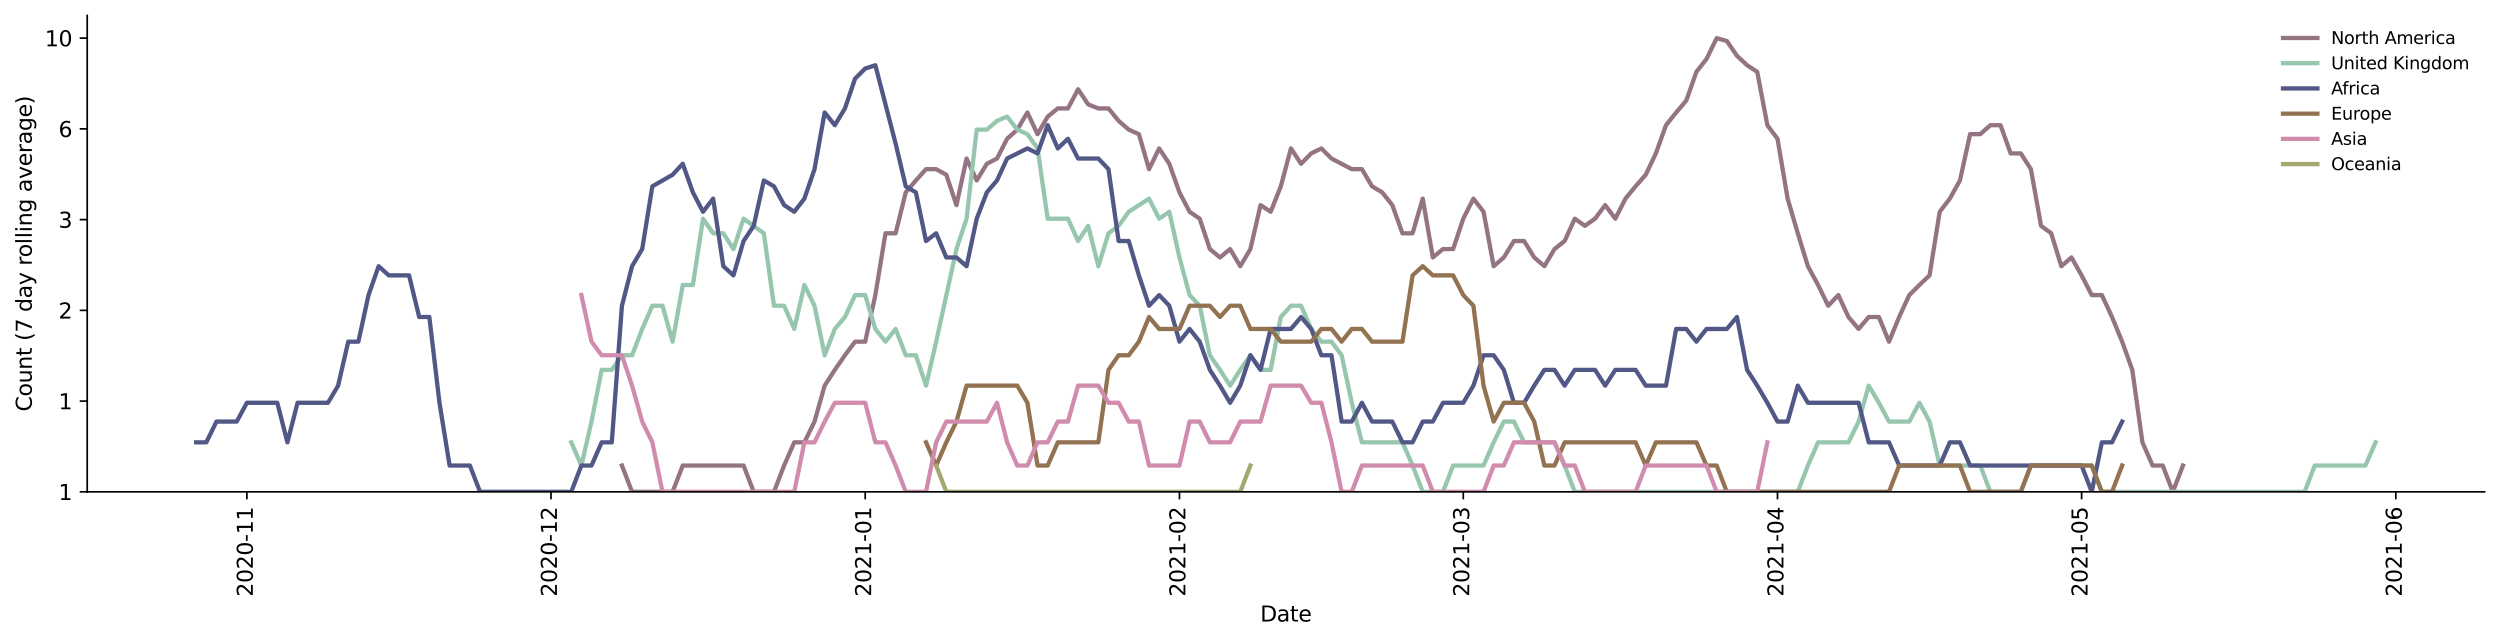 <?xml version="1.0" encoding="utf-8" standalone="no"?>
<!DOCTYPE svg PUBLIC "-//W3C//DTD SVG 1.1//EN"
  "http://www.w3.org/Graphics/SVG/1.1/DTD/svg11.dtd">
<svg height="298.621pt" version="1.1" viewBox="0 0 1163.803 298.621" width="1163.803pt" xmlns="http://www.w3.org/2000/svg" xmlns:xlink="http://www.w3.org/1999/xlink">
 <defs>
  <style type="text/css">*{stroke-linecap:butt;stroke-linejoin:round;}</style>
 </defs>
 <g id="figure_1">
  <g id="patch_1">
   <path d="M 0 298.621 
L 1163.803 298.621 
L 1163.803 0 
L 0 0 
z
" style="fill:#ffffff;"/>
  </g>
  <g id="axes_1">
   <g id="patch_2">
    <path d="M 40.603 228.96 
L 1156.603 228.96 
L 1156.603 7.2 
L 40.603 7.2 
z
" style="fill:#ffffff;"/>
   </g>
   <g id="matplotlib.axis_1">
    <g id="xtick_1">
     <g id="line2d_1">
      <defs>
       <path d="M 0 0 
L 0 3.5 
" id="md46c396c89" style="stroke:#000000;stroke-width:0.8;"/>
      </defs>
      <g>
       <use style="stroke:#000000;stroke-width:0.8;" x="114.924" xlink:href="#md46c396c89" y="228.96"/>
      </g>
     </g>
     <g id="text_1">
      <!-- 2020-11 -->
      <g transform="translate(117.684 277.743)rotate(-90)scale(0.1 -0.1)">
       <defs>
        <path d="M 1228 531 
L 3431 531 
L 3431 0 
L 469 0 
L 469 531 
Q 828 903 1448 1529 
Q 2069 2156 2228 2338 
Q 2531 2678 2651 2914 
Q 2772 3150 2772 3378 
Q 2772 3750 2511 3984 
Q 2250 4219 1831 4219 
Q 1534 4219 1204 4116 
Q 875 4013 500 3803 
L 500 4441 
Q 881 4594 1212 4672 
Q 1544 4750 1819 4750 
Q 2544 4750 2975 4387 
Q 3406 4025 3406 3419 
Q 3406 3131 3298 2873 
Q 3191 2616 2906 2266 
Q 2828 2175 2409 1742 
Q 1991 1309 1228 531 
z
" id="DejaVuSans-32" transform="scale(0.016)"/>
        <path d="M 2034 4250 
Q 1547 4250 1301 3770 
Q 1056 3291 1056 2328 
Q 1056 1369 1301 889 
Q 1547 409 2034 409 
Q 2525 409 2770 889 
Q 3016 1369 3016 2328 
Q 3016 3291 2770 3770 
Q 2525 4250 2034 4250 
z
M 2034 4750 
Q 2819 4750 3233 4129 
Q 3647 3509 3647 2328 
Q 3647 1150 3233 529 
Q 2819 -91 2034 -91 
Q 1250 -91 836 529 
Q 422 1150 422 2328 
Q 422 3509 836 4129 
Q 1250 4750 2034 4750 
z
" id="DejaVuSans-30" transform="scale(0.016)"/>
        <path d="M 313 2009 
L 1997 2009 
L 1997 1497 
L 313 1497 
L 313 2009 
z
" id="DejaVuSans-2d" transform="scale(0.016)"/>
        <path d="M 794 531 
L 1825 531 
L 1825 4091 
L 703 3866 
L 703 4441 
L 1819 4666 
L 2450 4666 
L 2450 531 
L 3481 531 
L 3481 0 
L 794 0 
L 794 531 
z
" id="DejaVuSans-31" transform="scale(0.016)"/>
       </defs>
       <use xlink:href="#DejaVuSans-32"/>
       <use x="63.623" xlink:href="#DejaVuSans-30"/>
       <use x="127.246" xlink:href="#DejaVuSans-32"/>
       <use x="190.869" xlink:href="#DejaVuSans-30"/>
       <use x="254.492" xlink:href="#DejaVuSans-2d"/>
       <use x="290.576" xlink:href="#DejaVuSans-31"/>
       <use x="354.199" xlink:href="#DejaVuSans-31"/>
      </g>
     </g>
    </g>
    <g id="xtick_2">
     <g id="line2d_2">
      <g>
       <use style="stroke:#000000;stroke-width:0.8;" x="256.489" xlink:href="#md46c396c89" y="228.96"/>
      </g>
     </g>
     <g id="text_2">
      <!-- 2020-12 -->
      <g transform="translate(259.248 277.743)rotate(-90)scale(0.1 -0.1)">
       <use xlink:href="#DejaVuSans-32"/>
       <use x="63.623" xlink:href="#DejaVuSans-30"/>
       <use x="127.246" xlink:href="#DejaVuSans-32"/>
       <use x="190.869" xlink:href="#DejaVuSans-30"/>
       <use x="254.492" xlink:href="#DejaVuSans-2d"/>
       <use x="290.576" xlink:href="#DejaVuSans-31"/>
       <use x="354.199" xlink:href="#DejaVuSans-32"/>
      </g>
     </g>
    </g>
    <g id="xtick_3">
     <g id="line2d_3">
      <g>
       <use style="stroke:#000000;stroke-width:0.8;" x="402.772" xlink:href="#md46c396c89" y="228.96"/>
      </g>
     </g>
     <g id="text_3">
      <!-- 2021-01 -->
      <g transform="translate(405.532 277.743)rotate(-90)scale(0.1 -0.1)">
       <use xlink:href="#DejaVuSans-32"/>
       <use x="63.623" xlink:href="#DejaVuSans-30"/>
       <use x="127.246" xlink:href="#DejaVuSans-32"/>
       <use x="190.869" xlink:href="#DejaVuSans-31"/>
       <use x="254.492" xlink:href="#DejaVuSans-2d"/>
       <use x="290.576" xlink:href="#DejaVuSans-30"/>
       <use x="354.199" xlink:href="#DejaVuSans-31"/>
      </g>
     </g>
    </g>
    <g id="xtick_4">
     <g id="line2d_4">
      <g>
       <use style="stroke:#000000;stroke-width:0.8;" x="549.056" xlink:href="#md46c396c89" y="228.96"/>
      </g>
     </g>
     <g id="text_4">
      <!-- 2021-02 -->
      <g transform="translate(551.815 277.743)rotate(-90)scale(0.1 -0.1)">
       <use xlink:href="#DejaVuSans-32"/>
       <use x="63.623" xlink:href="#DejaVuSans-30"/>
       <use x="127.246" xlink:href="#DejaVuSans-32"/>
       <use x="190.869" xlink:href="#DejaVuSans-31"/>
       <use x="254.492" xlink:href="#DejaVuSans-2d"/>
       <use x="290.576" xlink:href="#DejaVuSans-30"/>
       <use x="354.199" xlink:href="#DejaVuSans-32"/>
      </g>
     </g>
    </g>
    <g id="xtick_5">
     <g id="line2d_5">
      <g>
       <use style="stroke:#000000;stroke-width:0.8;" x="681.182" xlink:href="#md46c396c89" y="228.96"/>
      </g>
     </g>
     <g id="text_5">
      <!-- 2021-03 -->
      <g transform="translate(683.942 277.743)rotate(-90)scale(0.1 -0.1)">
       <defs>
        <path d="M 2597 2516 
Q 3050 2419 3304 2112 
Q 3559 1806 3559 1356 
Q 3559 666 3084 287 
Q 2609 -91 1734 -91 
Q 1441 -91 1130 -33 
Q 819 25 488 141 
L 488 750 
Q 750 597 1062 519 
Q 1375 441 1716 441 
Q 2309 441 2620 675 
Q 2931 909 2931 1356 
Q 2931 1769 2642 2001 
Q 2353 2234 1838 2234 
L 1294 2234 
L 1294 2753 
L 1863 2753 
Q 2328 2753 2575 2939 
Q 2822 3125 2822 3475 
Q 2822 3834 2567 4026 
Q 2313 4219 1838 4219 
Q 1578 4219 1281 4162 
Q 984 4106 628 3988 
L 628 4550 
Q 988 4650 1302 4700 
Q 1616 4750 1894 4750 
Q 2613 4750 3031 4423 
Q 3450 4097 3450 3541 
Q 3450 3153 3228 2886 
Q 3006 2619 2597 2516 
z
" id="DejaVuSans-33" transform="scale(0.016)"/>
       </defs>
       <use xlink:href="#DejaVuSans-32"/>
       <use x="63.623" xlink:href="#DejaVuSans-30"/>
       <use x="127.246" xlink:href="#DejaVuSans-32"/>
       <use x="190.869" xlink:href="#DejaVuSans-31"/>
       <use x="254.492" xlink:href="#DejaVuSans-2d"/>
       <use x="290.576" xlink:href="#DejaVuSans-30"/>
       <use x="354.199" xlink:href="#DejaVuSans-33"/>
      </g>
     </g>
    </g>
    <g id="xtick_6">
     <g id="line2d_6">
      <g>
       <use style="stroke:#000000;stroke-width:0.8;" x="827.466" xlink:href="#md46c396c89" y="228.96"/>
      </g>
     </g>
     <g id="text_6">
      <!-- 2021-04 -->
      <g transform="translate(830.225 277.743)rotate(-90)scale(0.1 -0.1)">
       <defs>
        <path d="M 2419 4116 
L 825 1625 
L 2419 1625 
L 2419 4116 
z
M 2253 4666 
L 3047 4666 
L 3047 1625 
L 3713 1625 
L 3713 1100 
L 3047 1100 
L 3047 0 
L 2419 0 
L 2419 1100 
L 313 1100 
L 313 1709 
L 2253 4666 
z
" id="DejaVuSans-34" transform="scale(0.016)"/>
       </defs>
       <use xlink:href="#DejaVuSans-32"/>
       <use x="63.623" xlink:href="#DejaVuSans-30"/>
       <use x="127.246" xlink:href="#DejaVuSans-32"/>
       <use x="190.869" xlink:href="#DejaVuSans-31"/>
       <use x="254.492" xlink:href="#DejaVuSans-2d"/>
       <use x="290.576" xlink:href="#DejaVuSans-30"/>
       <use x="354.199" xlink:href="#DejaVuSans-34"/>
      </g>
     </g>
    </g>
    <g id="xtick_7">
     <g id="line2d_7">
      <g>
       <use style="stroke:#000000;stroke-width:0.8;" x="969.03" xlink:href="#md46c396c89" y="228.96"/>
      </g>
     </g>
     <g id="text_7">
      <!-- 2021-05 -->
      <g transform="translate(971.79 277.743)rotate(-90)scale(0.1 -0.1)">
       <defs>
        <path d="M 691 4666 
L 3169 4666 
L 3169 4134 
L 1269 4134 
L 1269 2991 
Q 1406 3038 1543 3061 
Q 1681 3084 1819 3084 
Q 2600 3084 3056 2656 
Q 3513 2228 3513 1497 
Q 3513 744 3044 326 
Q 2575 -91 1722 -91 
Q 1428 -91 1123 -41 
Q 819 9 494 109 
L 494 744 
Q 775 591 1075 516 
Q 1375 441 1709 441 
Q 2250 441 2565 725 
Q 2881 1009 2881 1497 
Q 2881 1984 2565 2268 
Q 2250 2553 1709 2553 
Q 1456 2553 1204 2497 
Q 953 2441 691 2322 
L 691 4666 
z
" id="DejaVuSans-35" transform="scale(0.016)"/>
       </defs>
       <use xlink:href="#DejaVuSans-32"/>
       <use x="63.623" xlink:href="#DejaVuSans-30"/>
       <use x="127.246" xlink:href="#DejaVuSans-32"/>
       <use x="190.869" xlink:href="#DejaVuSans-31"/>
       <use x="254.492" xlink:href="#DejaVuSans-2d"/>
       <use x="290.576" xlink:href="#DejaVuSans-30"/>
       <use x="354.199" xlink:href="#DejaVuSans-35"/>
      </g>
     </g>
    </g>
    <g id="xtick_8">
     <g id="line2d_8">
      <g>
       <use style="stroke:#000000;stroke-width:0.8;" x="1115.313" xlink:href="#md46c396c89" y="228.96"/>
      </g>
     </g>
     <g id="text_8">
      <!-- 2021-06 -->
      <g transform="translate(1118.073 277.743)rotate(-90)scale(0.1 -0.1)">
       <defs>
        <path d="M 2113 2584 
Q 1688 2584 1439 2293 
Q 1191 2003 1191 1497 
Q 1191 994 1439 701 
Q 1688 409 2113 409 
Q 2538 409 2786 701 
Q 3034 994 3034 1497 
Q 3034 2003 2786 2293 
Q 2538 2584 2113 2584 
z
M 3366 4563 
L 3366 3988 
Q 3128 4100 2886 4159 
Q 2644 4219 2406 4219 
Q 1781 4219 1451 3797 
Q 1122 3375 1075 2522 
Q 1259 2794 1537 2939 
Q 1816 3084 2150 3084 
Q 2853 3084 3261 2657 
Q 3669 2231 3669 1497 
Q 3669 778 3244 343 
Q 2819 -91 2113 -91 
Q 1303 -91 875 529 
Q 447 1150 447 2328 
Q 447 3434 972 4092 
Q 1497 4750 2381 4750 
Q 2619 4750 2861 4703 
Q 3103 4656 3366 4563 
z
" id="DejaVuSans-36" transform="scale(0.016)"/>
       </defs>
       <use xlink:href="#DejaVuSans-32"/>
       <use x="63.623" xlink:href="#DejaVuSans-30"/>
       <use x="127.246" xlink:href="#DejaVuSans-32"/>
       <use x="190.869" xlink:href="#DejaVuSans-31"/>
       <use x="254.492" xlink:href="#DejaVuSans-2d"/>
       <use x="290.576" xlink:href="#DejaVuSans-30"/>
       <use x="354.199" xlink:href="#DejaVuSans-36"/>
      </g>
     </g>
    </g>
    <g id="text_9">
     <!-- Date -->
     <g transform="translate(586.652 289.341)scale(0.1 -0.1)">
      <defs>
       <path d="M 1259 4147 
L 1259 519 
L 2022 519 
Q 2988 519 3436 956 
Q 3884 1394 3884 2338 
Q 3884 3275 3436 3711 
Q 2988 4147 2022 4147 
L 1259 4147 
z
M 628 4666 
L 1925 4666 
Q 3281 4666 3915 4102 
Q 4550 3538 4550 2338 
Q 4550 1131 3912 565 
Q 3275 0 1925 0 
L 628 0 
L 628 4666 
z
" id="DejaVuSans-44" transform="scale(0.016)"/>
       <path d="M 2194 1759 
Q 1497 1759 1228 1600 
Q 959 1441 959 1056 
Q 959 750 1161 570 
Q 1363 391 1709 391 
Q 2188 391 2477 730 
Q 2766 1069 2766 1631 
L 2766 1759 
L 2194 1759 
z
M 3341 1997 
L 3341 0 
L 2766 0 
L 2766 531 
Q 2569 213 2275 61 
Q 1981 -91 1556 -91 
Q 1019 -91 701 211 
Q 384 513 384 1019 
Q 384 1609 779 1909 
Q 1175 2209 1959 2209 
L 2766 2209 
L 2766 2266 
Q 2766 2663 2505 2880 
Q 2244 3097 1772 3097 
Q 1472 3097 1187 3025 
Q 903 2953 641 2809 
L 641 3341 
Q 956 3463 1253 3523 
Q 1550 3584 1831 3584 
Q 2591 3584 2966 3190 
Q 3341 2797 3341 1997 
z
" id="DejaVuSans-61" transform="scale(0.016)"/>
       <path d="M 1172 4494 
L 1172 3500 
L 2356 3500 
L 2356 3053 
L 1172 3053 
L 1172 1153 
Q 1172 725 1289 603 
Q 1406 481 1766 481 
L 2356 481 
L 2356 0 
L 1766 0 
Q 1100 0 847 248 
Q 594 497 594 1153 
L 594 3053 
L 172 3053 
L 172 3500 
L 594 3500 
L 594 4494 
L 1172 4494 
z
" id="DejaVuSans-74" transform="scale(0.016)"/>
       <path d="M 3597 1894 
L 3597 1613 
L 953 1613 
Q 991 1019 1311 708 
Q 1631 397 2203 397 
Q 2534 397 2845 478 
Q 3156 559 3463 722 
L 3463 178 
Q 3153 47 2828 -22 
Q 2503 -91 2169 -91 
Q 1331 -91 842 396 
Q 353 884 353 1716 
Q 353 2575 817 3079 
Q 1281 3584 2069 3584 
Q 2775 3584 3186 3129 
Q 3597 2675 3597 1894 
z
M 3022 2063 
Q 3016 2534 2758 2815 
Q 2500 3097 2075 3097 
Q 1594 3097 1305 2825 
Q 1016 2553 972 2059 
L 3022 2063 
z
" id="DejaVuSans-65" transform="scale(0.016)"/>
      </defs>
      <use xlink:href="#DejaVuSans-44"/>
      <use x="77.002" xlink:href="#DejaVuSans-61"/>
      <use x="138.281" xlink:href="#DejaVuSans-74"/>
      <use x="177.49" xlink:href="#DejaVuSans-65"/>
     </g>
    </g>
   </g>
   <g id="matplotlib.axis_2">
    <g id="ytick_1">
     <g id="line2d_9">
      <defs>
       <path d="M 0 0 
L -3.5 0 
" id="m5d2337fc80" style="stroke:#000000;stroke-width:0.8;"/>
      </defs>
      <g>
       <use style="stroke:#000000;stroke-width:0.8;" x="40.603" xlink:href="#m5d2337fc80" y="228.96"/>
      </g>
     </g>
     <g id="text_10">
      <!-- 1 -->
      <g transform="translate(27.241 232.759)scale(0.1 -0.1)">
       <use xlink:href="#DejaVuSans-31"/>
      </g>
     </g>
    </g>
    <g id="ytick_2">
     <g id="line2d_10">
      <g>
       <use style="stroke:#000000;stroke-width:0.8;" x="40.603" xlink:href="#m5d2337fc80" y="186.72"/>
      </g>
     </g>
     <g id="text_11">
      <!-- 1 -->
      <g transform="translate(27.241 190.519)scale(0.1 -0.1)">
       <use xlink:href="#DejaVuSans-31"/>
      </g>
     </g>
    </g>
    <g id="ytick_3">
     <g id="line2d_11">
      <g>
       <use style="stroke:#000000;stroke-width:0.8;" x="40.603" xlink:href="#m5d2337fc80" y="144.48"/>
      </g>
     </g>
     <g id="text_12">
      <!-- 2 -->
      <g transform="translate(27.241 148.279)scale(0.1 -0.1)">
       <use xlink:href="#DejaVuSans-32"/>
      </g>
     </g>
    </g>
    <g id="ytick_4">
     <g id="line2d_12">
      <g>
       <use style="stroke:#000000;stroke-width:0.8;" x="40.603" xlink:href="#m5d2337fc80" y="102.24"/>
      </g>
     </g>
     <g id="text_13">
      <!-- 3 -->
      <g transform="translate(27.241 106.039)scale(0.1 -0.1)">
       <use xlink:href="#DejaVuSans-33"/>
      </g>
     </g>
    </g>
    <g id="ytick_5">
     <g id="line2d_13">
      <g>
       <use style="stroke:#000000;stroke-width:0.8;" x="40.603" xlink:href="#m5d2337fc80" y="60"/>
      </g>
     </g>
     <g id="text_14">
      <!-- 6 -->
      <g transform="translate(27.241 63.799)scale(0.1 -0.1)">
       <use xlink:href="#DejaVuSans-36"/>
      </g>
     </g>
    </g>
    <g id="ytick_6">
     <g id="line2d_14">
      <g>
       <use style="stroke:#000000;stroke-width:0.8;" x="40.603" xlink:href="#m5d2337fc80" y="17.76"/>
      </g>
     </g>
     <g id="text_15">
      <!-- 10 -->
      <g transform="translate(20.878 21.559)scale(0.1 -0.1)">
       <use xlink:href="#DejaVuSans-31"/>
       <use x="63.623" xlink:href="#DejaVuSans-30"/>
      </g>
     </g>
    </g>
    <g id="text_16">
     <!-- Count (7 day rolling average) -->
     <g transform="translate(14.798 191.548)rotate(-90)scale(0.1 -0.1)">
      <defs>
       <path d="M 4122 4306 
L 4122 3641 
Q 3803 3938 3442 4084 
Q 3081 4231 2675 4231 
Q 1875 4231 1450 3742 
Q 1025 3253 1025 2328 
Q 1025 1406 1450 917 
Q 1875 428 2675 428 
Q 3081 428 3442 575 
Q 3803 722 4122 1019 
L 4122 359 
Q 3791 134 3420 21 
Q 3050 -91 2638 -91 
Q 1578 -91 968 557 
Q 359 1206 359 2328 
Q 359 3453 968 4101 
Q 1578 4750 2638 4750 
Q 3056 4750 3426 4639 
Q 3797 4528 4122 4306 
z
" id="DejaVuSans-43" transform="scale(0.016)"/>
       <path d="M 1959 3097 
Q 1497 3097 1228 2736 
Q 959 2375 959 1747 
Q 959 1119 1226 758 
Q 1494 397 1959 397 
Q 2419 397 2687 759 
Q 2956 1122 2956 1747 
Q 2956 2369 2687 2733 
Q 2419 3097 1959 3097 
z
M 1959 3584 
Q 2709 3584 3137 3096 
Q 3566 2609 3566 1747 
Q 3566 888 3137 398 
Q 2709 -91 1959 -91 
Q 1206 -91 779 398 
Q 353 888 353 1747 
Q 353 2609 779 3096 
Q 1206 3584 1959 3584 
z
" id="DejaVuSans-6f" transform="scale(0.016)"/>
       <path d="M 544 1381 
L 544 3500 
L 1119 3500 
L 1119 1403 
Q 1119 906 1312 657 
Q 1506 409 1894 409 
Q 2359 409 2629 706 
Q 2900 1003 2900 1516 
L 2900 3500 
L 3475 3500 
L 3475 0 
L 2900 0 
L 2900 538 
Q 2691 219 2414 64 
Q 2138 -91 1772 -91 
Q 1169 -91 856 284 
Q 544 659 544 1381 
z
M 1991 3584 
L 1991 3584 
z
" id="DejaVuSans-75" transform="scale(0.016)"/>
       <path d="M 3513 2113 
L 3513 0 
L 2938 0 
L 2938 2094 
Q 2938 2591 2744 2837 
Q 2550 3084 2163 3084 
Q 1697 3084 1428 2787 
Q 1159 2491 1159 1978 
L 1159 0 
L 581 0 
L 581 3500 
L 1159 3500 
L 1159 2956 
Q 1366 3272 1645 3428 
Q 1925 3584 2291 3584 
Q 2894 3584 3203 3211 
Q 3513 2838 3513 2113 
z
" id="DejaVuSans-6e" transform="scale(0.016)"/>
       <path id="DejaVuSans-20" transform="scale(0.016)"/>
       <path d="M 1984 4856 
Q 1566 4138 1362 3434 
Q 1159 2731 1159 2009 
Q 1159 1288 1364 580 
Q 1569 -128 1984 -844 
L 1484 -844 
Q 1016 -109 783 600 
Q 550 1309 550 2009 
Q 550 2706 781 3412 
Q 1013 4119 1484 4856 
L 1984 4856 
z
" id="DejaVuSans-28" transform="scale(0.016)"/>
       <path d="M 525 4666 
L 3525 4666 
L 3525 4397 
L 1831 0 
L 1172 0 
L 2766 4134 
L 525 4134 
L 525 4666 
z
" id="DejaVuSans-37" transform="scale(0.016)"/>
       <path d="M 2906 2969 
L 2906 4863 
L 3481 4863 
L 3481 0 
L 2906 0 
L 2906 525 
Q 2725 213 2448 61 
Q 2172 -91 1784 -91 
Q 1150 -91 751 415 
Q 353 922 353 1747 
Q 353 2572 751 3078 
Q 1150 3584 1784 3584 
Q 2172 3584 2448 3432 
Q 2725 3281 2906 2969 
z
M 947 1747 
Q 947 1113 1208 752 
Q 1469 391 1925 391 
Q 2381 391 2643 752 
Q 2906 1113 2906 1747 
Q 2906 2381 2643 2742 
Q 2381 3103 1925 3103 
Q 1469 3103 1208 2742 
Q 947 2381 947 1747 
z
" id="DejaVuSans-64" transform="scale(0.016)"/>
       <path d="M 2059 -325 
Q 1816 -950 1584 -1140 
Q 1353 -1331 966 -1331 
L 506 -1331 
L 506 -850 
L 844 -850 
Q 1081 -850 1212 -737 
Q 1344 -625 1503 -206 
L 1606 56 
L 191 3500 
L 800 3500 
L 1894 763 
L 2988 3500 
L 3597 3500 
L 2059 -325 
z
" id="DejaVuSans-79" transform="scale(0.016)"/>
       <path d="M 2631 2963 
Q 2534 3019 2420 3045 
Q 2306 3072 2169 3072 
Q 1681 3072 1420 2755 
Q 1159 2438 1159 1844 
L 1159 0 
L 581 0 
L 581 3500 
L 1159 3500 
L 1159 2956 
Q 1341 3275 1631 3429 
Q 1922 3584 2338 3584 
Q 2397 3584 2469 3576 
Q 2541 3569 2628 3553 
L 2631 2963 
z
" id="DejaVuSans-72" transform="scale(0.016)"/>
       <path d="M 603 4863 
L 1178 4863 
L 1178 0 
L 603 0 
L 603 4863 
z
" id="DejaVuSans-6c" transform="scale(0.016)"/>
       <path d="M 603 3500 
L 1178 3500 
L 1178 0 
L 603 0 
L 603 3500 
z
M 603 4863 
L 1178 4863 
L 1178 4134 
L 603 4134 
L 603 4863 
z
" id="DejaVuSans-69" transform="scale(0.016)"/>
       <path d="M 2906 1791 
Q 2906 2416 2648 2759 
Q 2391 3103 1925 3103 
Q 1463 3103 1205 2759 
Q 947 2416 947 1791 
Q 947 1169 1205 825 
Q 1463 481 1925 481 
Q 2391 481 2648 825 
Q 2906 1169 2906 1791 
z
M 3481 434 
Q 3481 -459 3084 -895 
Q 2688 -1331 1869 -1331 
Q 1566 -1331 1297 -1286 
Q 1028 -1241 775 -1147 
L 775 -588 
Q 1028 -725 1275 -790 
Q 1522 -856 1778 -856 
Q 2344 -856 2625 -561 
Q 2906 -266 2906 331 
L 2906 616 
Q 2728 306 2450 153 
Q 2172 0 1784 0 
Q 1141 0 747 490 
Q 353 981 353 1791 
Q 353 2603 747 3093 
Q 1141 3584 1784 3584 
Q 2172 3584 2450 3431 
Q 2728 3278 2906 2969 
L 2906 3500 
L 3481 3500 
L 3481 434 
z
" id="DejaVuSans-67" transform="scale(0.016)"/>
       <path d="M 191 3500 
L 800 3500 
L 1894 563 
L 2988 3500 
L 3597 3500 
L 2284 0 
L 1503 0 
L 191 3500 
z
" id="DejaVuSans-76" transform="scale(0.016)"/>
       <path d="M 513 4856 
L 1013 4856 
Q 1481 4119 1714 3412 
Q 1947 2706 1947 2009 
Q 1947 1309 1714 600 
Q 1481 -109 1013 -844 
L 513 -844 
Q 928 -128 1133 580 
Q 1338 1288 1338 2009 
Q 1338 2731 1133 3434 
Q 928 4138 513 4856 
z
" id="DejaVuSans-29" transform="scale(0.016)"/>
      </defs>
      <use xlink:href="#DejaVuSans-43"/>
      <use x="69.824" xlink:href="#DejaVuSans-6f"/>
      <use x="131.006" xlink:href="#DejaVuSans-75"/>
      <use x="194.385" xlink:href="#DejaVuSans-6e"/>
      <use x="257.764" xlink:href="#DejaVuSans-74"/>
      <use x="296.973" xlink:href="#DejaVuSans-20"/>
      <use x="328.76" xlink:href="#DejaVuSans-28"/>
      <use x="367.773" xlink:href="#DejaVuSans-37"/>
      <use x="431.396" xlink:href="#DejaVuSans-20"/>
      <use x="463.184" xlink:href="#DejaVuSans-64"/>
      <use x="526.66" xlink:href="#DejaVuSans-61"/>
      <use x="587.939" xlink:href="#DejaVuSans-79"/>
      <use x="647.119" xlink:href="#DejaVuSans-20"/>
      <use x="678.906" xlink:href="#DejaVuSans-72"/>
      <use x="717.77" xlink:href="#DejaVuSans-6f"/>
      <use x="778.951" xlink:href="#DejaVuSans-6c"/>
      <use x="806.734" xlink:href="#DejaVuSans-6c"/>
      <use x="834.518" xlink:href="#DejaVuSans-69"/>
      <use x="862.301" xlink:href="#DejaVuSans-6e"/>
      <use x="925.68" xlink:href="#DejaVuSans-67"/>
      <use x="989.156" xlink:href="#DejaVuSans-20"/>
      <use x="1020.943" xlink:href="#DejaVuSans-61"/>
      <use x="1082.223" xlink:href="#DejaVuSans-76"/>
      <use x="1141.402" xlink:href="#DejaVuSans-65"/>
      <use x="1202.926" xlink:href="#DejaVuSans-72"/>
      <use x="1244.039" xlink:href="#DejaVuSans-61"/>
      <use x="1305.318" xlink:href="#DejaVuSans-67"/>
      <use x="1368.795" xlink:href="#DejaVuSans-65"/>
      <use x="1430.318" xlink:href="#DejaVuSans-29"/>
     </g>
    </g>
   </g>
   <g id="line2d_15">
    <path clip-path="url(#pa269750265)" d="M 289.521 216.712 
L 294.239 228.96 
L 313.115 228.96 
L 317.834 216.712 
L 346.146 216.712 
L 350.865 228.96 
L 360.303 228.96 
L 365.022 216.712 
L 369.741 205.909 
L 374.459 205.909 
L 379.178 196.245 
L 383.897 179.522 
L 388.616 172.18 
L 393.335 165.382 
L 398.053 159.054 
L 402.772 159.054 
L 407.491 137.372 
L 412.21 108.602 
L 416.929 108.602 
L 421.648 89.557 
L 426.366 83.996 
L 431.085 78.754 
L 435.804 78.754 
L 440.523 81.338 
L 445.242 95.477 
L 449.96 73.794 
L 454.679 83.996 
L 459.398 76.241 
L 464.117 73.794 
L 468.836 64.614 
L 473.554 60.348 
L 478.273 52.367 
L 482.992 62.456 
L 487.711 54.298 
L 492.43 50.475 
L 497.149 50.475 
L 501.867 41.563 
L 506.586 48.622 
L 511.305 50.475 
L 516.024 50.475 
L 520.743 56.27 
L 525.461 60.348 
L 530.18 62.456 
L 534.899 78.754 
L 539.618 69.09 
L 544.337 76.241 
L 549.056 89.557 
L 553.774 98.586 
L 558.493 101.805 
L 563.212 115.944 
L 567.931 119.848 
L 572.65 115.944 
L 577.368 123.925 
L 582.087 115.944 
L 586.806 95.477 
L 591.525 98.586 
L 596.244 86.735 
L 600.963 69.09 
L 605.681 76.241 
L 610.4 71.412 
L 615.119 69.09 
L 619.838 73.794 
L 629.275 78.754 
L 633.994 78.754 
L 638.713 86.735 
L 643.432 89.557 
L 648.151 95.477 
L 652.87 108.602 
L 657.588 108.602 
L 662.307 92.469 
L 667.026 119.848 
L 671.745 115.944 
L 676.464 115.944 
L 681.182 101.805 
L 685.901 92.469 
L 690.62 98.586 
L 695.339 123.925 
L 700.058 119.848 
L 704.776 112.2 
L 709.495 112.2 
L 714.214 119.848 
L 718.933 123.925 
L 723.652 115.944 
L 728.371 112.2 
L 733.089 101.805 
L 737.808 105.141 
L 742.527 101.805 
L 747.246 95.477 
L 751.965 101.805 
L 756.683 92.469 
L 761.402 86.735 
L 766.121 81.338 
L 770.84 71.412 
L 775.559 58.286 
L 780.278 52.367 
L 784.996 46.806 
L 789.715 33.441 
L 794.434 27.424 
L 799.153 17.76 
L 803.872 19.08 
L 808.59 25.979 
L 813.309 30.383 
L 818.028 33.441 
L 822.747 58.286 
L 827.466 64.614 
L 832.185 92.469 
L 836.903 108.602 
L 841.622 123.925 
L 846.341 132.667 
L 851.06 142.331 
L 855.779 137.372 
L 860.497 147.574 
L 865.216 153.135 
L 869.935 147.574 
L 874.654 147.574 
L 879.373 159.054 
L 884.091 147.574 
L 888.81 137.372 
L 893.529 132.667 
L 898.248 128.192 
L 902.967 98.586 
L 907.686 92.469 
L 912.404 83.996 
L 917.123 62.456 
L 921.842 62.456 
L 926.561 58.286 
L 931.28 58.286 
L 935.998 71.412 
L 940.717 71.412 
L 945.436 78.754 
L 950.155 105.141 
L 954.874 108.602 
L 959.593 123.925 
L 964.311 119.848 
L 969.03 128.192 
L 973.749 137.372 
L 978.468 137.372 
L 983.187 147.574 
L 987.905 159.054 
L 992.624 172.18 
L 997.343 205.909 
L 1002.062 216.712 
L 1006.781 216.712 
L 1011.5 228.96 
L 1016.218 216.712 
L 1016.218 216.712 
" style="fill:none;stroke:#947383;stroke-linecap:square;stroke-width:2;"/>
   </g>
   <g id="line2d_16">
    <path clip-path="url(#pa269750265)" d="M 265.927 205.909 
L 270.645 216.712 
L 275.364 196.245 
L 280.083 172.18 
L 284.802 172.18 
L 289.521 165.382 
L 294.239 165.382 
L 298.958 153.135 
L 303.677 142.331 
L 308.396 142.331 
L 313.115 159.054 
L 317.834 132.667 
L 322.552 132.667 
L 327.271 101.805 
L 331.99 108.602 
L 336.709 108.602 
L 341.428 115.944 
L 346.146 101.805 
L 355.584 108.602 
L 360.303 142.331 
L 365.022 142.331 
L 369.741 153.135 
L 374.459 132.667 
L 379.178 142.331 
L 383.897 165.382 
L 388.616 153.135 
L 393.335 147.574 
L 398.053 137.372 
L 402.772 137.372 
L 407.491 153.135 
L 412.21 159.054 
L 416.929 153.135 
L 421.648 165.382 
L 426.366 165.382 
L 431.085 179.522 
L 435.804 159.054 
L 445.242 115.944 
L 449.96 101.805 
L 454.679 60.348 
L 459.398 60.348 
L 464.117 56.27 
L 468.836 54.298 
L 473.554 60.348 
L 478.273 62.456 
L 482.992 69.09 
L 487.711 101.805 
L 497.149 101.805 
L 501.867 112.2 
L 506.586 105.141 
L 511.305 123.925 
L 516.024 108.602 
L 520.743 105.141 
L 525.461 98.586 
L 534.899 92.469 
L 539.618 101.805 
L 544.337 98.586 
L 549.056 119.848 
L 553.774 137.372 
L 558.493 142.331 
L 563.212 165.382 
L 567.931 172.18 
L 572.65 179.522 
L 577.368 172.18 
L 582.087 165.382 
L 586.806 172.18 
L 591.525 172.18 
L 596.244 147.574 
L 600.963 142.331 
L 605.681 142.331 
L 610.4 153.135 
L 615.119 159.054 
L 619.838 159.054 
L 624.557 165.382 
L 629.275 187.503 
L 633.994 205.909 
L 652.87 205.909 
L 657.588 216.712 
L 662.307 228.96 
L 671.745 228.96 
L 676.464 216.712 
L 690.62 216.712 
L 695.339 205.909 
L 700.058 196.245 
L 704.776 196.245 
L 709.495 205.909 
L 723.652 205.909 
L 728.371 216.712 
L 733.089 228.96 
L 836.903 228.96 
L 841.622 216.712 
L 846.341 205.909 
L 860.497 205.909 
L 865.216 196.245 
L 869.935 179.522 
L 874.654 187.503 
L 879.373 196.245 
L 888.81 196.245 
L 893.529 187.503 
L 898.248 196.245 
L 902.967 216.712 
L 921.842 216.712 
L 926.561 228.96 
L 940.717 228.96 
L 945.436 216.712 
L 973.749 216.712 
L 978.468 228.96 
L 1072.844 228.96 
L 1077.563 216.712 
L 1101.157 216.712 
L 1105.876 205.909 
L 1105.876 205.909 
" style="fill:none;stroke:#96c6ad;stroke-linecap:square;stroke-width:2;"/>
   </g>
   <g id="line2d_17">
    <path clip-path="url(#pa269750265)" d="M 91.33 205.909 
L 96.049 205.909 
L 100.768 196.245 
L 110.206 196.245 
L 114.924 187.503 
L 129.081 187.503 
L 133.8 205.909 
L 138.519 187.503 
L 152.675 187.503 
L 157.394 179.522 
L 162.113 159.054 
L 166.831 159.054 
L 171.55 137.372 
L 176.269 123.925 
L 180.988 128.192 
L 190.426 128.192 
L 195.144 147.574 
L 199.863 147.574 
L 204.582 187.503 
L 209.301 216.712 
L 218.738 216.712 
L 223.457 228.96 
L 265.927 228.96 
L 270.645 216.712 
L 275.364 216.712 
L 280.083 205.909 
L 284.802 205.909 
L 289.521 142.331 
L 294.239 123.925 
L 298.958 115.944 
L 303.677 86.735 
L 313.115 81.338 
L 317.834 76.241 
L 322.552 89.557 
L 327.271 98.586 
L 331.99 92.469 
L 336.709 123.925 
L 341.428 128.192 
L 346.146 112.2 
L 350.865 105.141 
L 355.584 83.996 
L 360.303 86.735 
L 365.022 95.477 
L 369.741 98.586 
L 374.459 92.469 
L 379.178 78.754 
L 383.897 52.367 
L 388.616 58.286 
L 393.335 50.475 
L 398.053 36.604 
L 402.772 31.899 
L 407.491 30.383 
L 416.929 66.825 
L 421.648 86.735 
L 426.366 89.557 
L 431.085 112.2 
L 435.804 108.602 
L 440.523 119.848 
L 445.242 119.848 
L 449.96 123.925 
L 454.679 101.805 
L 459.398 89.557 
L 464.117 83.996 
L 468.836 73.794 
L 478.273 69.09 
L 482.992 71.412 
L 487.711 58.286 
L 492.43 69.09 
L 497.149 64.614 
L 501.867 73.794 
L 511.305 73.794 
L 516.024 78.754 
L 520.743 112.2 
L 525.461 112.2 
L 530.18 128.192 
L 534.899 142.331 
L 539.618 137.372 
L 544.337 142.331 
L 549.056 159.054 
L 553.774 153.135 
L 558.493 159.054 
L 563.212 172.18 
L 567.931 179.522 
L 572.65 187.503 
L 577.368 179.522 
L 582.087 165.382 
L 586.806 172.18 
L 591.525 153.135 
L 600.963 153.135 
L 605.681 147.574 
L 610.4 153.135 
L 615.119 165.382 
L 619.838 165.382 
L 624.557 196.245 
L 629.275 196.245 
L 633.994 187.503 
L 638.713 196.245 
L 648.151 196.245 
L 652.87 205.909 
L 657.588 205.909 
L 662.307 196.245 
L 667.026 196.245 
L 671.745 187.503 
L 681.182 187.503 
L 685.901 179.522 
L 690.62 165.382 
L 695.339 165.382 
L 700.058 172.18 
L 704.776 187.503 
L 709.495 187.503 
L 714.214 179.522 
L 718.933 172.18 
L 723.652 172.18 
L 728.371 179.522 
L 733.089 172.18 
L 742.527 172.18 
L 747.246 179.522 
L 751.965 172.18 
L 761.402 172.18 
L 766.121 179.522 
L 775.559 179.522 
L 780.278 153.135 
L 784.996 153.135 
L 789.715 159.054 
L 794.434 153.135 
L 803.872 153.135 
L 808.59 147.574 
L 813.309 172.18 
L 818.028 179.522 
L 822.747 187.503 
L 827.466 196.245 
L 832.185 196.245 
L 836.903 179.522 
L 841.622 187.503 
L 865.216 187.503 
L 869.935 205.909 
L 879.373 205.909 
L 884.091 216.712 
L 902.967 216.712 
L 907.686 205.909 
L 912.404 205.909 
L 917.123 216.712 
L 969.03 216.712 
L 973.749 228.96 
L 978.468 205.909 
L 983.187 205.909 
L 987.905 196.245 
L 987.905 196.245 
" style="fill:none;stroke:#525886;stroke-linecap:square;stroke-width:2;"/>
   </g>
   <g id="line2d_18">
    <path clip-path="url(#pa269750265)" d="M 431.085 205.909 
L 435.804 216.712 
L 440.523 205.909 
L 445.242 196.245 
L 449.96 179.522 
L 454.679 179.522 
L 459.398 179.522 
L 464.117 179.522 
L 468.836 179.522 
L 473.554 179.522 
L 478.273 187.503 
L 482.992 216.712 
L 487.711 216.712 
L 492.43 205.909 
L 497.149 205.909 
L 501.867 205.909 
L 506.586 205.909 
L 511.305 205.909 
L 516.024 172.18 
L 520.743 165.382 
L 525.461 165.382 
L 530.18 159.054 
L 534.899 147.574 
L 539.618 153.135 
L 544.337 153.135 
L 549.056 153.135 
L 553.774 142.331 
L 558.493 142.331 
L 563.212 142.331 
L 567.931 147.574 
L 572.65 142.331 
L 577.368 142.331 
L 582.087 153.135 
L 586.806 153.135 
L 591.525 153.135 
L 596.244 159.054 
L 600.963 159.054 
L 605.681 159.054 
L 610.4 159.054 
L 615.119 153.135 
L 619.838 153.135 
L 624.557 159.054 
L 629.275 153.135 
L 633.994 153.135 
L 638.713 159.054 
L 643.432 159.054 
L 648.151 159.054 
L 652.87 159.054 
L 657.588 128.192 
L 662.307 123.925 
L 667.026 128.192 
L 671.745 128.192 
L 676.464 128.192 
L 681.182 137.372 
L 685.901 142.331 
L 690.62 179.522 
L 695.339 196.245 
L 700.058 187.503 
L 704.776 187.503 
L 709.495 187.503 
L 714.214 196.245 
L 718.933 216.712 
L 723.652 216.712 
L 728.371 205.909 
L 733.089 205.909 
L 737.808 205.909 
L 742.527 205.909 
L 747.246 205.909 
L 751.965 205.909 
L 756.683 205.909 
L 761.402 205.909 
L 766.121 216.712 
L 770.84 205.909 
L 775.559 205.909 
L 780.278 205.909 
L 784.996 205.909 
L 789.715 205.909 
L 794.434 216.712 
L 799.153 216.712 
L 803.872 228.96 
L 808.59 228.96 
L 813.309 228.96 
L 818.028 228.96 
L 822.747 228.96 
L 827.466 228.96 
L 832.185 228.96 
L 836.903 228.96 
L 841.622 228.96 
L 846.341 228.96 
L 851.06 228.96 
L 855.779 228.96 
L 860.497 228.96 
L 865.216 228.96 
L 869.935 228.96 
L 874.654 228.96 
L 879.373 228.96 
L 884.091 216.712 
L 888.81 216.712 
L 893.529 216.712 
L 898.248 216.712 
L 902.967 216.712 
L 907.686 216.712 
L 912.404 216.712 
L 917.123 228.96 
L 921.842 228.96 
L 926.561 228.96 
L 931.28 228.96 
L 935.998 228.96 
L 940.717 228.96 
L 945.436 216.712 
L 950.155 216.712 
L 954.874 216.712 
L 959.593 216.712 
L 964.311 216.712 
L 969.03 216.712 
L 973.749 216.712 
L 978.468 228.96 
L 983.187 228.96 
L 987.905 216.712 
" style="fill:none;stroke:#937252;stroke-linecap:square;stroke-width:2;"/>
   </g>
   <g id="line2d_19">
    <path clip-path="url(#pa269750265)" d="M 270.645 137.372 
L 275.364 159.054 
L 280.083 165.382 
L 284.802 165.382 
L 289.521 165.382 
L 294.239 179.522 
L 298.958 196.245 
L 303.677 205.909 
L 308.396 228.96 
L 313.115 228.96 
L 317.834 228.96 
L 322.552 228.96 
L 327.271 228.96 
L 331.99 228.96 
L 336.709 228.96 
L 341.428 228.96 
L 346.146 228.96 
L 350.865 228.96 
L 355.584 228.96 
L 360.303 228.96 
L 365.022 228.96 
L 369.741 228.96 
L 374.459 205.909 
L 379.178 205.909 
L 383.897 196.245 
L 388.616 187.503 
L 393.335 187.503 
L 398.053 187.503 
L 402.772 187.503 
L 407.491 205.909 
L 412.21 205.909 
L 416.929 216.712 
L 421.648 228.96 
L 426.366 228.96 
L 431.085 228.96 
L 435.804 205.909 
L 440.523 196.245 
L 445.242 196.245 
L 449.96 196.245 
L 454.679 196.245 
L 459.398 196.245 
L 464.117 187.503 
L 468.836 205.909 
L 473.554 216.712 
L 478.273 216.712 
L 482.992 205.909 
L 487.711 205.909 
L 492.43 196.245 
L 497.149 196.245 
L 501.867 179.522 
L 506.586 179.522 
L 511.305 179.522 
L 516.024 187.503 
L 520.743 187.503 
L 525.461 196.245 
L 530.18 196.245 
L 534.899 216.712 
L 539.618 216.712 
L 544.337 216.712 
L 549.056 216.712 
L 553.774 196.245 
L 558.493 196.245 
L 563.212 205.909 
L 567.931 205.909 
L 572.65 205.909 
L 577.368 196.245 
L 582.087 196.245 
L 586.806 196.245 
L 591.525 179.522 
L 596.244 179.522 
L 600.963 179.522 
L 605.681 179.522 
L 610.4 187.503 
L 615.119 187.503 
L 619.838 205.909 
L 624.557 228.96 
L 629.275 228.96 
L 633.994 216.712 
L 638.713 216.712 
L 643.432 216.712 
L 648.151 216.712 
L 652.87 216.712 
L 657.588 216.712 
L 662.307 216.712 
L 667.026 228.96 
L 671.745 228.96 
L 676.464 228.96 
L 681.182 228.96 
L 685.901 228.96 
L 690.62 228.96 
L 695.339 216.712 
L 700.058 216.712 
L 704.776 205.909 
L 709.495 205.909 
L 714.214 205.909 
L 718.933 205.909 
L 723.652 205.909 
L 728.371 216.712 
L 733.089 216.712 
L 737.808 228.96 
L 742.527 228.96 
L 747.246 228.96 
L 751.965 228.96 
L 756.683 228.96 
L 761.402 228.96 
L 766.121 216.712 
L 770.84 216.712 
L 775.559 216.712 
L 780.278 216.712 
L 784.996 216.712 
L 789.715 216.712 
L 794.434 216.712 
L 799.153 228.96 
L 803.872 228.96 
L 808.59 228.96 
L 813.309 228.96 
L 818.028 228.96 
L 822.747 205.909 
" style="fill:none;stroke:#d18cad;stroke-linecap:square;stroke-width:2;"/>
   </g>
   <g id="line2d_20">
    <path clip-path="url(#pa269750265)" d="M 435.804 216.712 
L 440.523 228.96 
L 445.242 228.96 
L 449.96 228.96 
L 454.679 228.96 
L 459.398 228.96 
L 464.117 228.96 
L 468.836 228.96 
L 473.554 228.96 
L 478.273 228.96 
L 482.992 228.96 
L 487.711 228.96 
L 492.43 228.96 
L 497.149 228.96 
L 501.867 228.96 
L 506.586 228.96 
L 511.305 228.96 
L 516.024 228.96 
L 520.743 228.96 
L 525.461 228.96 
L 530.18 228.96 
L 534.899 228.96 
L 539.618 228.96 
L 544.337 228.96 
L 549.056 228.96 
L 553.774 228.96 
L 558.493 228.96 
L 563.212 228.96 
L 567.931 228.96 
L 572.65 228.96 
L 577.368 228.96 
L 582.087 216.712 
" style="fill:none;stroke:#a4a86f;stroke-linecap:square;stroke-width:2;"/>
   </g>
   <g id="patch_3">
    <path d="M 40.603 228.96 
L 40.603 7.2 
" style="fill:none;stroke:#000000;stroke-linecap:square;stroke-linejoin:miter;stroke-width:0.8;"/>
   </g>
   <g id="patch_4">
    <path d="M 40.603 228.96 
L 1156.603 228.96 
" style="fill:none;stroke:#000000;stroke-linecap:square;stroke-linejoin:miter;stroke-width:0.8;"/>
   </g>
   <g id="legend_1">
    <g id="line2d_21">
     <path d="M 1062.792 17.679 
L 1078.792 17.679 
" style="fill:none;stroke:#947383;stroke-linecap:square;stroke-width:2;"/>
    </g>
    <g id="line2d_22"/>
    <g id="text_17">
     <!-- North America -->
     <g transform="translate(1085.192 20.479)scale(0.08 -0.08)">
      <defs>
       <path d="M 628 4666 
L 1478 4666 
L 3547 763 
L 3547 4666 
L 4159 4666 
L 4159 0 
L 3309 0 
L 1241 3903 
L 1241 0 
L 628 0 
L 628 4666 
z
" id="DejaVuSans-4e" transform="scale(0.016)"/>
       <path d="M 3513 2113 
L 3513 0 
L 2938 0 
L 2938 2094 
Q 2938 2591 2744 2837 
Q 2550 3084 2163 3084 
Q 1697 3084 1428 2787 
Q 1159 2491 1159 1978 
L 1159 0 
L 581 0 
L 581 4863 
L 1159 4863 
L 1159 2956 
Q 1366 3272 1645 3428 
Q 1925 3584 2291 3584 
Q 2894 3584 3203 3211 
Q 3513 2838 3513 2113 
z
" id="DejaVuSans-68" transform="scale(0.016)"/>
       <path d="M 2188 4044 
L 1331 1722 
L 3047 1722 
L 2188 4044 
z
M 1831 4666 
L 2547 4666 
L 4325 0 
L 3669 0 
L 3244 1197 
L 1141 1197 
L 716 0 
L 50 0 
L 1831 4666 
z
" id="DejaVuSans-41" transform="scale(0.016)"/>
       <path d="M 3328 2828 
Q 3544 3216 3844 3400 
Q 4144 3584 4550 3584 
Q 5097 3584 5394 3201 
Q 5691 2819 5691 2113 
L 5691 0 
L 5113 0 
L 5113 2094 
Q 5113 2597 4934 2840 
Q 4756 3084 4391 3084 
Q 3944 3084 3684 2787 
Q 3425 2491 3425 1978 
L 3425 0 
L 2847 0 
L 2847 2094 
Q 2847 2600 2669 2842 
Q 2491 3084 2119 3084 
Q 1678 3084 1418 2786 
Q 1159 2488 1159 1978 
L 1159 0 
L 581 0 
L 581 3500 
L 1159 3500 
L 1159 2956 
Q 1356 3278 1631 3431 
Q 1906 3584 2284 3584 
Q 2666 3584 2933 3390 
Q 3200 3197 3328 2828 
z
" id="DejaVuSans-6d" transform="scale(0.016)"/>
       <path d="M 3122 3366 
L 3122 2828 
Q 2878 2963 2633 3030 
Q 2388 3097 2138 3097 
Q 1578 3097 1268 2742 
Q 959 2388 959 1747 
Q 959 1106 1268 751 
Q 1578 397 2138 397 
Q 2388 397 2633 464 
Q 2878 531 3122 666 
L 3122 134 
Q 2881 22 2623 -34 
Q 2366 -91 2075 -91 
Q 1284 -91 818 406 
Q 353 903 353 1747 
Q 353 2603 823 3093 
Q 1294 3584 2113 3584 
Q 2378 3584 2631 3529 
Q 2884 3475 3122 3366 
z
" id="DejaVuSans-63" transform="scale(0.016)"/>
      </defs>
      <use xlink:href="#DejaVuSans-4e"/>
      <use x="74.805" xlink:href="#DejaVuSans-6f"/>
      <use x="135.986" xlink:href="#DejaVuSans-72"/>
      <use x="177.1" xlink:href="#DejaVuSans-74"/>
      <use x="216.309" xlink:href="#DejaVuSans-68"/>
      <use x="279.688" xlink:href="#DejaVuSans-20"/>
      <use x="311.475" xlink:href="#DejaVuSans-41"/>
      <use x="379.883" xlink:href="#DejaVuSans-6d"/>
      <use x="477.295" xlink:href="#DejaVuSans-65"/>
      <use x="538.818" xlink:href="#DejaVuSans-72"/>
      <use x="579.932" xlink:href="#DejaVuSans-69"/>
      <use x="607.715" xlink:href="#DejaVuSans-63"/>
      <use x="662.695" xlink:href="#DejaVuSans-61"/>
     </g>
    </g>
    <g id="line2d_23">
     <path d="M 1062.792 29.421 
L 1078.792 29.421 
" style="fill:none;stroke:#96c6ad;stroke-linecap:square;stroke-width:2;"/>
    </g>
    <g id="line2d_24"/>
    <g id="text_18">
     <!-- United Kingdom -->
     <g transform="translate(1085.192 32.221)scale(0.08 -0.08)">
      <defs>
       <path d="M 556 4666 
L 1191 4666 
L 1191 1831 
Q 1191 1081 1462 751 
Q 1734 422 2344 422 
Q 2950 422 3222 751 
Q 3494 1081 3494 1831 
L 3494 4666 
L 4128 4666 
L 4128 1753 
Q 4128 841 3676 375 
Q 3225 -91 2344 -91 
Q 1459 -91 1007 375 
Q 556 841 556 1753 
L 556 4666 
z
" id="DejaVuSans-55" transform="scale(0.016)"/>
       <path d="M 628 4666 
L 1259 4666 
L 1259 2694 
L 3353 4666 
L 4166 4666 
L 1850 2491 
L 4331 0 
L 3500 0 
L 1259 2247 
L 1259 0 
L 628 0 
L 628 4666 
z
" id="DejaVuSans-4b" transform="scale(0.016)"/>
      </defs>
      <use xlink:href="#DejaVuSans-55"/>
      <use x="73.193" xlink:href="#DejaVuSans-6e"/>
      <use x="136.572" xlink:href="#DejaVuSans-69"/>
      <use x="164.355" xlink:href="#DejaVuSans-74"/>
      <use x="203.564" xlink:href="#DejaVuSans-65"/>
      <use x="265.088" xlink:href="#DejaVuSans-64"/>
      <use x="328.564" xlink:href="#DejaVuSans-20"/>
      <use x="360.352" xlink:href="#DejaVuSans-4b"/>
      <use x="425.928" xlink:href="#DejaVuSans-69"/>
      <use x="453.711" xlink:href="#DejaVuSans-6e"/>
      <use x="517.09" xlink:href="#DejaVuSans-67"/>
      <use x="580.566" xlink:href="#DejaVuSans-64"/>
      <use x="644.043" xlink:href="#DejaVuSans-6f"/>
      <use x="705.225" xlink:href="#DejaVuSans-6d"/>
     </g>
    </g>
    <g id="line2d_25">
     <path d="M 1062.792 41.164 
L 1078.792 41.164 
" style="fill:none;stroke:#525886;stroke-linecap:square;stroke-width:2;"/>
    </g>
    <g id="line2d_26"/>
    <g id="text_19">
     <!-- Africa -->
     <g transform="translate(1085.192 43.964)scale(0.08 -0.08)">
      <defs>
       <path d="M 2375 4863 
L 2375 4384 
L 1825 4384 
Q 1516 4384 1395 4259 
Q 1275 4134 1275 3809 
L 1275 3500 
L 2222 3500 
L 2222 3053 
L 1275 3053 
L 1275 0 
L 697 0 
L 697 3053 
L 147 3053 
L 147 3500 
L 697 3500 
L 697 3744 
Q 697 4328 969 4595 
Q 1241 4863 1831 4863 
L 2375 4863 
z
" id="DejaVuSans-66" transform="scale(0.016)"/>
      </defs>
      <use xlink:href="#DejaVuSans-41"/>
      <use x="64.783" xlink:href="#DejaVuSans-66"/>
      <use x="99.988" xlink:href="#DejaVuSans-72"/>
      <use x="141.102" xlink:href="#DejaVuSans-69"/>
      <use x="168.885" xlink:href="#DejaVuSans-63"/>
      <use x="223.865" xlink:href="#DejaVuSans-61"/>
     </g>
    </g>
    <g id="line2d_27">
     <path d="M 1062.792 52.906 
L 1078.792 52.906 
" style="fill:none;stroke:#937252;stroke-linecap:square;stroke-width:2;"/>
    </g>
    <g id="line2d_28"/>
    <g id="text_20">
     <!-- Europe -->
     <g transform="translate(1085.192 55.706)scale(0.08 -0.08)">
      <defs>
       <path d="M 628 4666 
L 3578 4666 
L 3578 4134 
L 1259 4134 
L 1259 2753 
L 3481 2753 
L 3481 2222 
L 1259 2222 
L 1259 531 
L 3634 531 
L 3634 0 
L 628 0 
L 628 4666 
z
" id="DejaVuSans-45" transform="scale(0.016)"/>
       <path d="M 1159 525 
L 1159 -1331 
L 581 -1331 
L 581 3500 
L 1159 3500 
L 1159 2969 
Q 1341 3281 1617 3432 
Q 1894 3584 2278 3584 
Q 2916 3584 3314 3078 
Q 3713 2572 3713 1747 
Q 3713 922 3314 415 
Q 2916 -91 2278 -91 
Q 1894 -91 1617 61 
Q 1341 213 1159 525 
z
M 3116 1747 
Q 3116 2381 2855 2742 
Q 2594 3103 2138 3103 
Q 1681 3103 1420 2742 
Q 1159 2381 1159 1747 
Q 1159 1113 1420 752 
Q 1681 391 2138 391 
Q 2594 391 2855 752 
Q 3116 1113 3116 1747 
z
" id="DejaVuSans-70" transform="scale(0.016)"/>
      </defs>
      <use xlink:href="#DejaVuSans-45"/>
      <use x="63.184" xlink:href="#DejaVuSans-75"/>
      <use x="126.562" xlink:href="#DejaVuSans-72"/>
      <use x="165.426" xlink:href="#DejaVuSans-6f"/>
      <use x="226.607" xlink:href="#DejaVuSans-70"/>
      <use x="290.084" xlink:href="#DejaVuSans-65"/>
     </g>
    </g>
    <g id="line2d_29">
     <path d="M 1062.792 64.649 
L 1078.792 64.649 
" style="fill:none;stroke:#d18cad;stroke-linecap:square;stroke-width:2;"/>
    </g>
    <g id="line2d_30"/>
    <g id="text_21">
     <!-- Asia -->
     <g transform="translate(1085.192 67.449)scale(0.08 -0.08)">
      <defs>
       <path d="M 2834 3397 
L 2834 2853 
Q 2591 2978 2328 3040 
Q 2066 3103 1784 3103 
Q 1356 3103 1142 2972 
Q 928 2841 928 2578 
Q 928 2378 1081 2264 
Q 1234 2150 1697 2047 
L 1894 2003 
Q 2506 1872 2764 1633 
Q 3022 1394 3022 966 
Q 3022 478 2636 193 
Q 2250 -91 1575 -91 
Q 1294 -91 989 -36 
Q 684 19 347 128 
L 347 722 
Q 666 556 975 473 
Q 1284 391 1588 391 
Q 1994 391 2212 530 
Q 2431 669 2431 922 
Q 2431 1156 2273 1281 
Q 2116 1406 1581 1522 
L 1381 1569 
Q 847 1681 609 1914 
Q 372 2147 372 2553 
Q 372 3047 722 3315 
Q 1072 3584 1716 3584 
Q 2034 3584 2315 3537 
Q 2597 3491 2834 3397 
z
" id="DejaVuSans-73" transform="scale(0.016)"/>
      </defs>
      <use xlink:href="#DejaVuSans-41"/>
      <use x="68.408" xlink:href="#DejaVuSans-73"/>
      <use x="120.508" xlink:href="#DejaVuSans-69"/>
      <use x="148.291" xlink:href="#DejaVuSans-61"/>
     </g>
    </g>
    <g id="line2d_31">
     <path d="M 1062.792 76.391 
L 1078.792 76.391 
" style="fill:none;stroke:#a4a86f;stroke-linecap:square;stroke-width:2;"/>
    </g>
    <g id="line2d_32"/>
    <g id="text_22">
     <!-- Oceania -->
     <g transform="translate(1085.192 79.191)scale(0.08 -0.08)">
      <defs>
       <path d="M 2522 4238 
Q 1834 4238 1429 3725 
Q 1025 3213 1025 2328 
Q 1025 1447 1429 934 
Q 1834 422 2522 422 
Q 3209 422 3611 934 
Q 4013 1447 4013 2328 
Q 4013 3213 3611 3725 
Q 3209 4238 2522 4238 
z
M 2522 4750 
Q 3503 4750 4090 4092 
Q 4678 3434 4678 2328 
Q 4678 1225 4090 567 
Q 3503 -91 2522 -91 
Q 1538 -91 948 565 
Q 359 1222 359 2328 
Q 359 3434 948 4092 
Q 1538 4750 2522 4750 
z
" id="DejaVuSans-4f" transform="scale(0.016)"/>
      </defs>
      <use xlink:href="#DejaVuSans-4f"/>
      <use x="78.711" xlink:href="#DejaVuSans-63"/>
      <use x="133.691" xlink:href="#DejaVuSans-65"/>
      <use x="195.215" xlink:href="#DejaVuSans-61"/>
      <use x="256.494" xlink:href="#DejaVuSans-6e"/>
      <use x="319.873" xlink:href="#DejaVuSans-69"/>
      <use x="347.656" xlink:href="#DejaVuSans-61"/>
     </g>
    </g>
   </g>
  </g>
 </g>
 <defs>
  <clipPath id="pa269750265">
   <rect height="221.76" width="1116" x="40.603" y="7.2"/>
  </clipPath>
 </defs>
</svg>
